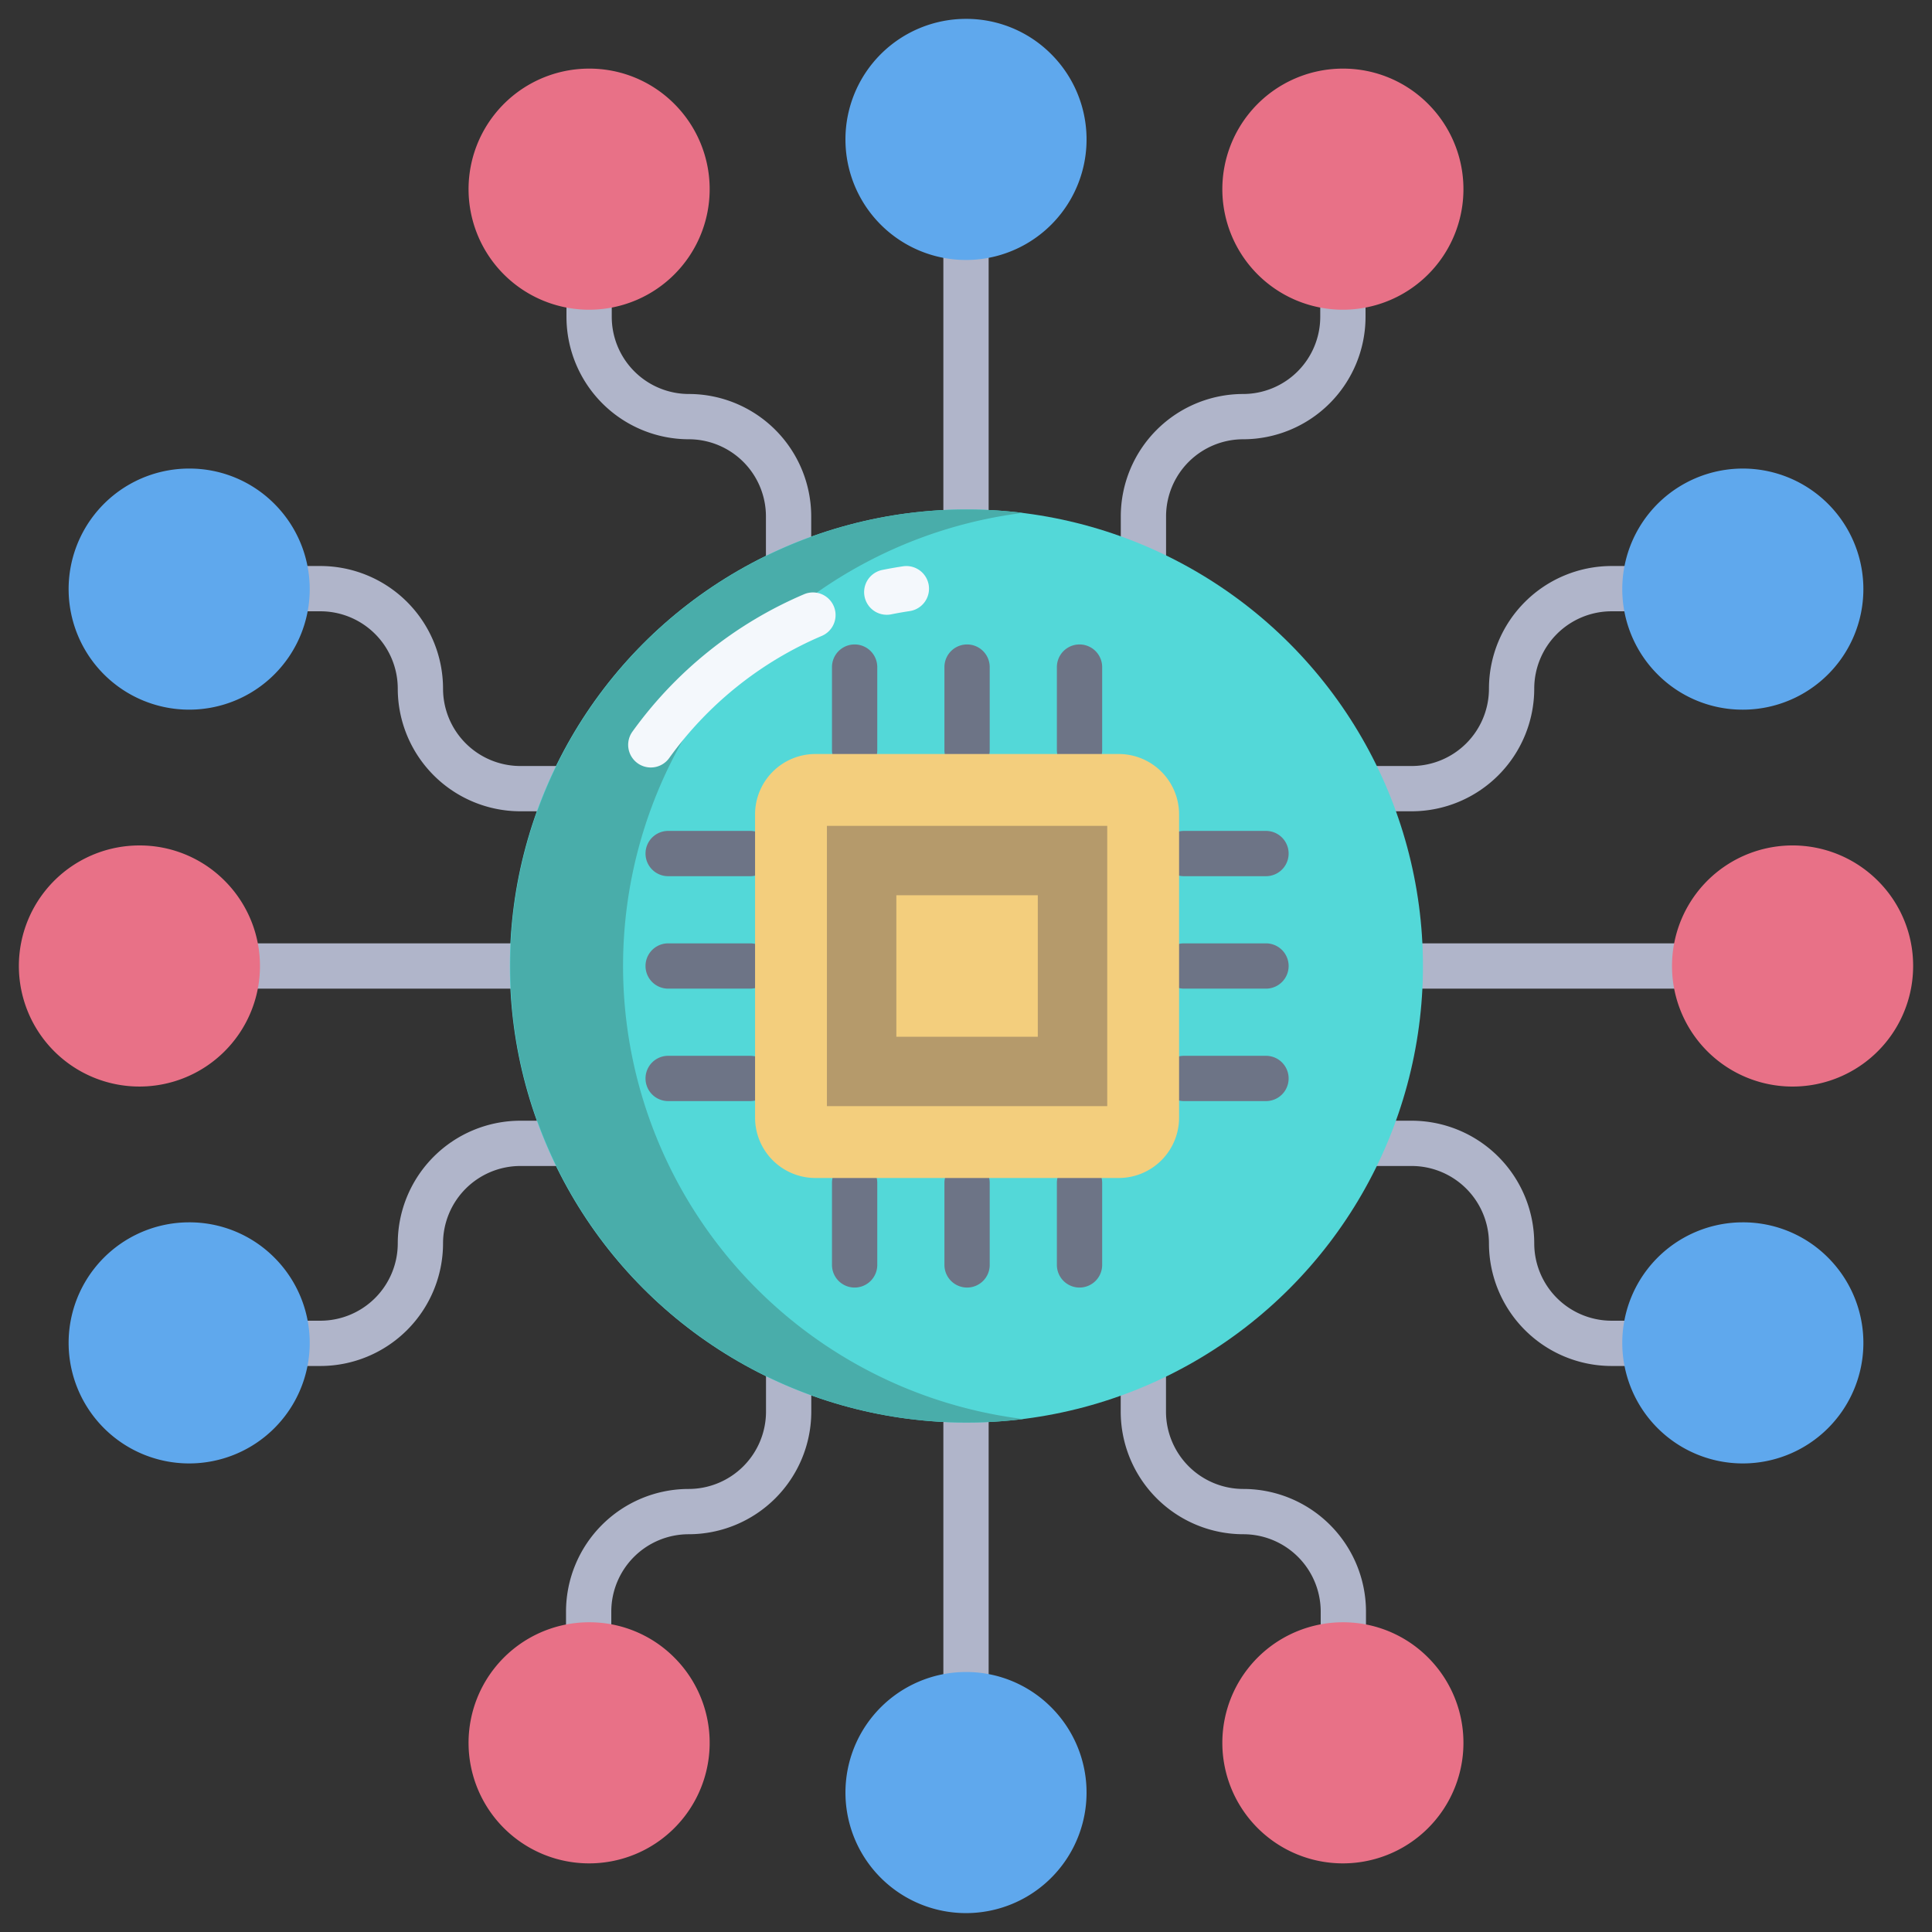 <svg id="Layer_1" height="512" viewBox="0 0 512 512" width="512" xmlns="http://www.w3.org/2000/svg" data-name="Layer 1"><rect x="0" y="0" width="512" height="512" fill="#333333" stroke="none"/><g fill="#b0b5ca"><path d="m374 250h71v12h-71z"/><path d="m406.589 329.5a32.526 32.526 0 0 0 -32.429-32.5h-10.16v12h10.16a20.512 20.512 0 0 1 20.429 20.5 32.527 32.527 0 0 0 32.43 32.5h4.981v-12h-4.981a20.513 20.513 0 0 1 -20.43-20.5z"/><path d="m406.589 182.5a20.513 20.513 0 0 1 20.43-20.5h4.981v-12h-4.981a32.527 32.527 0 0 0 -32.43 32.5 20.512 20.512 0 0 1 -20.429 20.5h-11.16v12h11.16a32.526 32.526 0 0 0 32.429-32.5z"/><path d="m67 250h71v12h-71z"/><path d="m105.411 182.5a32.526 32.526 0 0 0 32.429 32.5h10.16v-12h-10.16a20.512 20.512 0 0 1 -20.429-20.5 32.527 32.527 0 0 0 -32.43-32.5h-4.981v12h4.981a20.513 20.513 0 0 1 20.43 20.5z"/><path d="m137.84 297a32.526 32.526 0 0 0 -32.429 32.5 20.513 20.513 0 0 1 -20.43 20.5h-4.981v12h4.981a32.527 32.527 0 0 0 32.43-32.5 20.512 20.512 0 0 1 20.429-20.5h11.16v-12z"/><path d="m250 374h12v71h-12z"/><path d="m203 374.16a20.512 20.512 0 0 1 -20.5 20.429 32.527 32.527 0 0 0 -32.5 32.43v4.981h12v-4.981a20.513 20.513 0 0 1 20.5-20.43 32.526 32.526 0 0 0 32.5-32.429v-10.16h-12z"/><path d="m329.5 394.589a20.512 20.512 0 0 1 -20.5-20.429v-11.16h-12v11.16a32.526 32.526 0 0 0 32.5 32.429 20.513 20.513 0 0 1 20.5 20.43v4.981h12v-4.981a32.527 32.527 0 0 0 -32.5-32.43z"/><path d="m250 65.852h12v71.224h-12z"/><path d="m309.02 147.46h-12v-10.62a32.466 32.466 0 0 1 32.43-32.429 20.453 20.453 0 0 0 20.429-20.43v-4.946h12v4.946a32.466 32.466 0 0 1 -32.429 32.43 20.452 20.452 0 0 0 -20.43 20.429z"/><path d="m214.98 147.879h-12v-11.039a20.452 20.452 0 0 0 -20.43-20.429 32.466 32.466 0 0 1 -32.429-32.43v-4.946h12v4.946a20.453 20.453 0 0 0 20.429 20.43 32.466 32.466 0 0 1 32.43 32.429z"/></g><circle cx="256.107" cy="256" fill="#53d8d8" r="120.991"/><path d="m165.7 244.127a121.033 121.033 0 0 1 105.323-108.2q-1.515-.187-3.043-.339a120.991 120.991 0 1 0 3.211 240.475 120.992 120.992 0 0 1 -105.491-131.936z" fill="#49adaa"/><g id="_Group_4" data-name=" Group 4"><g id="_Group_5" data-name=" Group 5"><g id="_Path_2" data-name=" Path 2"><path d="m226.485 204.815a6 6 0 0 1 -6-6v-22.029a6 6 0 0 1 12 0v22.029a6 6 0 0 1 -6 6z" fill="#6d7486"/></g><g id="_Path_3" data-name=" Path 3"><path d="m286.084 204.815a6 6 0 0 1 -6-6v-22.029a6 6 0 0 1 12 0v22.029a6 6 0 0 1 -6 6z" fill="#6d7486"/></g></g><g id="_Group_6" data-name=" Group 6"><g id="_Path_4" data-name=" Path 4"><path d="m226.485 341.214a6 6 0 0 1 -6-6v-21.726a6 6 0 1 1 12 0v21.726a6 6 0 0 1 -6 6z" fill="#6d7486"/></g><g id="_Path_5" data-name=" Path 5"><path d="m286.084 341.214a6 6 0 0 1 -6-6v-21.726a6 6 0 0 1 12 0v21.726a6 6 0 0 1 -6 6z" fill="#6d7486"/></g></g></g><g id="_Group_7" data-name=" Group 7"><g id="_Group_8" data-name=" Group 8"><g id="_Path_6" data-name=" Path 6"><path d="m335.5 232.2h-21.728a6 6 0 0 1 0-12h21.728a6 6 0 0 1 0 12z" fill="#6d7486"/></g><g id="_Path_7" data-name=" Path 7"><path d="m335.5 291.8h-21.728a6 6 0 0 1 0-12h21.728a6 6 0 0 1 0 12z" fill="#6d7486"/></g></g><g id="_Group_9" data-name=" Group 9"><g id="_Path_8" data-name=" Path 8"><path d="m198.8 232.2h-21.73a6 6 0 0 1 0-12h21.73a6 6 0 0 1 0 12z" fill="#6d7486"/></g><g id="_Path_9" data-name=" Path 9"><path d="m198.8 291.8h-21.73a6 6 0 0 1 0-12h21.73a6 6 0 0 1 0 12z" fill="#6d7486"/></g></g></g><g id="_Path_2-2" data-name=" Path 2"><path d="m256.285 204.815a6 6 0 0 1 -6-6v-22.029a6 6 0 1 1 12 0v22.029a6 6 0 0 1 -6 6z" fill="#6d7486"/></g><g id="_Path_4-2" data-name=" Path 4"><path d="m256.285 341.214a6 6 0 0 1 -6-6v-21.726a6 6 0 0 1 12 0v21.726a6 6 0 0 1 -6 6z" fill="#6d7486"/></g><g id="_Path_6-2" data-name=" Path 6"><path d="m335.5 262h-21.728a6 6 0 1 1 0-12h21.728a6 6 0 0 1 0 12z" fill="#6d7486"/></g><g id="_Path_8-2" data-name=" Path 8"><path d="m198.8 262h-21.73a6 6 0 0 1 0-12h21.73a6 6 0 1 1 0 12z" fill="#6d7486"/></g><path d="m461.868 323.931a31.947 31.947 0 1 0 22.591 9.357 31.741 31.741 0 0 0 -22.591-9.357z" fill="#5fa8ed"/><path d="m461.868 188.069a31.947 31.947 0 1 0 -22.591-9.357 31.739 31.739 0 0 0 22.591 9.357z" fill="#5fa8ed"/><path d="m50.132 124.173a31.947 31.947 0 1 0 22.591 9.357 31.739 31.739 0 0 0 -22.591-9.357z" fill="#5fa8ed"/><path d="m50.132 323.931a31.947 31.947 0 1 0 22.591 9.357 31.739 31.739 0 0 0 -22.591-9.357z" fill="#5fa8ed"/><path d="m256 5a31.948 31.948 0 0 0 -22.591 54.539 31.948 31.948 0 0 0 45.182-45.182 31.739 31.739 0 0 0 -22.591-9.357z" fill="#5fa8ed"/><path d="m256 443.1a31.947 31.947 0 1 0 22.591 9.357 31.739 31.739 0 0 0 -22.591-9.357z" fill="#5fa8ed"/><path d="m497.643 233.409a31.95 31.95 0 1 0 9.357 22.591 31.743 31.743 0 0 0 -9.357-22.591z" fill="#e87187"/><path d="m36.948 224.052a31.947 31.947 0 1 0 22.591 9.357 31.743 31.743 0 0 0 -22.591-9.357z" fill="#e87187"/><path d="m355.879 18.184a31.947 31.947 0 1 0 22.591 9.357 31.739 31.739 0 0 0 -22.591-9.357z" fill="#e87187"/><path d="m156.121 18.184a31.947 31.947 0 1 0 22.591 9.357 31.739 31.739 0 0 0 -22.591-9.357z" fill="#e87187"/><path d="m156.121 429.92a31.947 31.947 0 1 0 22.591 9.357 31.739 31.739 0 0 0 -22.591-9.357z" fill="#e87187"/><path d="m355.879 429.92a31.947 31.947 0 1 0 22.591 9.357 31.739 31.739 0 0 0 -22.591-9.357z" fill="#e87187"/><path d="m235 162.924a6 6 0 0 1 -1.186-11.881c1.818-.368 3.668-.693 5.5-.967a6 6 0 1 1 1.769 11.869c-1.627.243-3.271.532-4.886.859a6.052 6.052 0 0 1 -1.197.12z" fill="#f4f8fc"/><path d="m172.467 203.392a6 6 0 0 1 -4.864-9.507 108.364 108.364 0 0 1 45.483-36.406 6 6 0 1 1 4.7 11.042 96.369 96.369 0 0 0 -40.446 32.379 5.99 5.99 0 0 1 -4.873 2.492z" fill="#f4f8fc"/><path d="m312.47 215.82v80.36a16 16 0 0 1 -16 16h-80.37a16 16 0 0 1 -16-16v-80.36a16 16 0 0 1 16-16h80.37a16 16 0 0 1 16 16z" fill="#f3ce7d"/><path d="m293.43 218.86v74.28h-74.29v-74.28z" fill="#b59a6b"/><path d="m237.54 237.25h37.49v37.5h-37.49z" fill="#f3ce7d"/></svg>